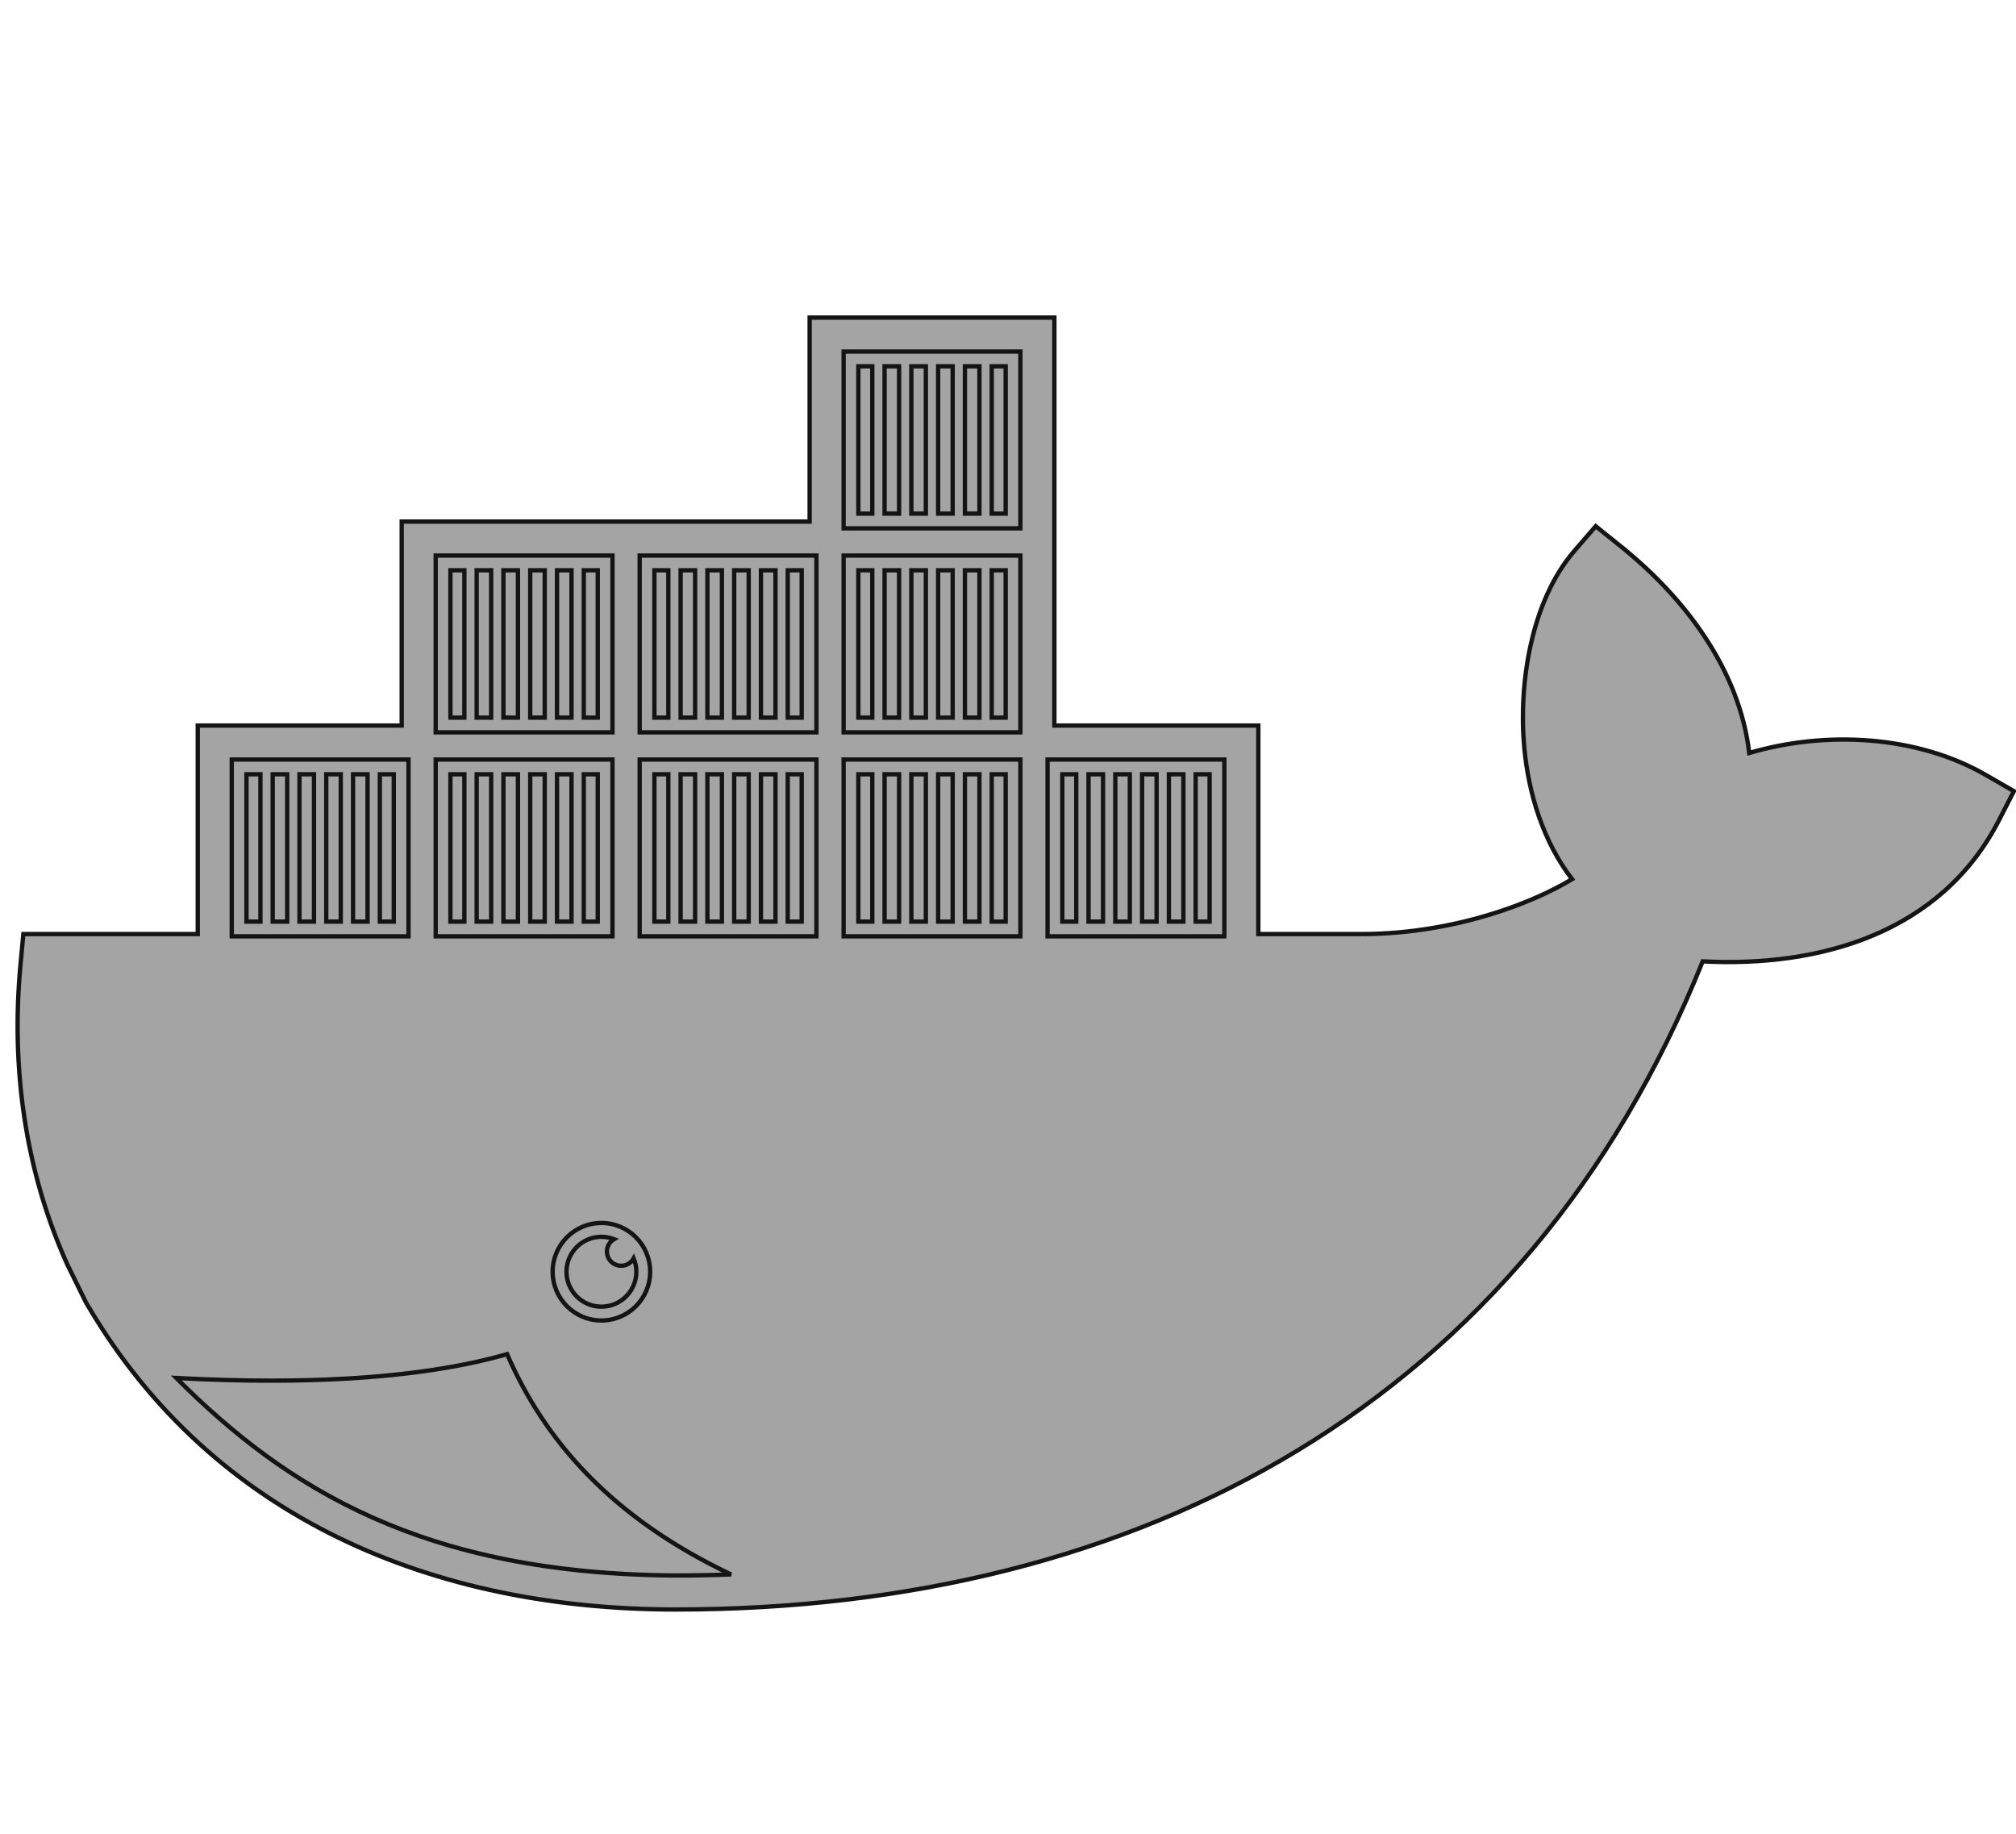 <svg xmlns="http://www.w3.org/2000/svg" xmlns:xlink="http://www.w3.org/1999/xlink" version="1.1" width="466" height="423.891" enable-background="new 0 0 466 423.891" xml:space="preserve" style=""><rect id="backgroundrect" width="100%" height="100%" x="0" y="0" fill="none" stroke="none"/>


<g class="currentLayer" style=""><title>Layer 1</title><rect x="-43.5" y="37.005" display="none" fill-rule="evenodd" clip-rule="evenodd" fill="#E7E7E7" width="792" height="612" id="svg_1"/><g id="svg_2" class="" stroke-opacity="1" stroke="#141415" fill-opacity="1" fill="#a4a4a4">
	<path id="outline_7_" fill-rule="evenodd" clip-rule="evenodd" d="M243.72,167.687 h47.146 v48.194 h23.837 c11.008,0 22.33,-1.962 32.755,-5.494 c5.123,-1.736 10.872,-4.154 15.926,-7.193 c-6.656,-8.689 -10.053,-19.661 -11.054,-30.476 c-1.358,-14.71 1.609,-33.855 11.564,-45.368 l4.956,-5.732 l5.905,4.747 c14.867,11.946 27.372,28.638 29.577,47.665 c17.901,-5.266 38.921,-4.02 54.701,5.088 l6.475,3.734 l-3.408,6.652 c-13.345,26.046 -41.246,34.113 -68.524,32.687 c-40.817,101.663 -129.68,149.794 -237.428,149.794 c-55.666,0 -106.738,-20.81 -135.821,-70.197 l-0.477,-0.807 l-4.238,-8.621 C5.782,270.621 2.517,246.806 4.732,223.009 l0.664,-7.127 h40.315 v-48.194 h47.143 v-47.145 h94.292 V73.397 h56.574 V167.687 z" stroke="#141415" fill="#a4a4a4"/>
	<g display="none" id="svg_3" stroke="#141415" fill="#a4a4a4">
		<path display="inline" fill="#a4a4a4" d="M62.68,319.096 c6.023,0 11.763,-0.157 17.219,-0.464 c0.476,-0.026 0.932,-0.063 1.402,-0.092 c0.005,-0.002 0.008,-0.002 0.012,-0.002 c13.872,-0.855 25.876,-2.708 35.902,-5.57 c0.002,-0.002 0.004,-0.002 0.006,-0.002 c1.823,-0.521 3.588,-1.07 5.282,-1.656 c1.894,-0.657 2.896,-2.725 2.241,-4.618 c-0.656,-1.895 -2.722,-2.899 -4.618,-2.24 c-12.734,4.412 -29.535,6.842 -50.125,7.298 c-0.002,0 -0.004,0 -0.005,0 c-10.477,0.232 -21.93,-0.044 -34.352,-0.843 c0,0 0,0 -0.001,0 c-0.635,-0.038 -1.259,-0.075 -1.9,-0.118 c-1.995,-0.128 -3.731,1.374 -3.869,3.375 c-0.136,1.999 1.376,3.73 3.375,3.866 c2.537,0.173 5.03,0.321 7.49,0.453 c0.392,0.021 0.77,0.034 1.158,0.054 l0,0 C49.153,318.903 56.091,319.096 62.68,319.096 z" id="svg_4" stroke="#141415"/>
	</g>
	<g id="Containers_8_" stroke="#141415" fill="#a4a4a4">
		<path fill-rule="evenodd" clip-rule="evenodd" fill="#a4a4a4" d="M87.796,178.95 h3.227 v34.052 h-3.227 V178.95 zM81.607,178.95 h3.354 v34.052 H81.607 V178.95 zM75.415,178.95 h3.354 v34.052 h-3.354 V178.95 zM69.223,178.95 h3.354 v34.052 h-3.354 V178.95 zM63.033,178.95 H66.387 v34.052 h-3.354 V178.95 zM56.971,178.95 h3.224 v34.052 h-3.224 V178.95 zM53.568,175.544 h40.858 v40.86 H53.568 V175.544 z" id="svg_5" stroke="#141415"/>
		<path fill-rule="evenodd" clip-rule="evenodd" fill="#a4a4a4" d="M134.941,131.804 h3.229 v34.051 h-3.229 V131.804 zM128.752,131.804 h3.354 v34.051 h-3.354 V131.804 zM122.56,131.804 h3.354 v34.051 h-3.354 V131.804 zM116.368,131.804 h3.354 v34.051 h-3.354 V131.804 zM110.18,131.804 h3.352 v34.051 h-3.352 V131.804 zM104.118,131.804 h3.222 v34.051 h-3.222 V131.804 zM100.711,128.399 h40.863 v40.859 H100.711 V128.399 z" id="svg_6" stroke="#141415"/>
		<path fill-rule="evenodd" clip-rule="evenodd" fill="#a4a4a4" d="M134.941,178.95 h3.229 v34.052 h-3.229 V178.95 zM128.752,178.95 h3.354 v34.052 h-3.354 V178.95 zM122.56,178.95 h3.354 v34.052 h-3.354 V178.95 zM116.368,178.95 h3.354 v34.052 h-3.354 V178.95 zM110.18,178.95 h3.352 v34.052 h-3.352 V178.95 zM104.118,178.95 h3.222 v34.052 h-3.222 V178.95 zM100.711,175.544 h40.863 v40.86 H100.711 V175.544 z" id="svg_7" stroke="#141415"/>
		<path fill-rule="evenodd" clip-rule="evenodd" fill="#a4a4a4" d="M182.088,178.95 h3.225 v34.052 h-3.225 V178.95 zM175.897,178.95 h3.355 v34.052 h-3.355 V178.95 zM169.707,178.95 h3.354 v34.052 h-3.354 V178.95 zM163.515,178.95 h3.354 v34.052 h-3.354 V178.95 zM157.323,178.95 h3.354 v34.052 h-3.354 V178.95 zM151.263,178.95 h3.222 v34.052 h-3.222 V178.95 zM147.858,175.544 h40.861 v40.86 h-40.861 V175.544 z" id="svg_8" stroke="#141415"/>
		<path fill-rule="evenodd" clip-rule="evenodd" fill="#a4a4a4" d="M182.088,131.804 h3.225 v34.051 h-3.225 V131.804 zM175.897,131.804 h3.355 v34.051 h-3.355 V131.804 zM169.707,131.804 h3.354 v34.051 h-3.354 V131.804 zM163.515,131.804 h3.354 v34.051 h-3.354 V131.804 zM157.323,131.804 h3.354 v34.051 h-3.354 V131.804 zM151.263,131.804 h3.222 v34.051 h-3.222 V131.804 zM147.858,128.399 h40.861 v40.859 h-40.861 V128.399 z" id="svg_9" stroke="#141415"/>
		<path fill-rule="evenodd" clip-rule="evenodd" fill="#a4a4a4" d="M229.234,178.95 h3.226 v34.052 h-3.226 V178.95 zM223.044,178.95 h3.354 v34.052 h-3.354 V178.95 zM216.852,178.95 h3.354 v34.052 h-3.354 V178.95 zM210.66,178.95 h3.354 v34.052 h-3.354 V178.95 zM204.471,178.95 h3.354 v34.052 h-3.354 V178.95 zM198.408,178.95 h3.224 v34.052 h-3.224 V178.95 zM195.003,175.544 h40.861 v40.86 h-40.861 V175.544 z" id="svg_10" stroke="#141415"/>
		<path fill-rule="evenodd" clip-rule="evenodd" fill="#a4a4a4" d="M229.234,131.804 h3.226 v34.051 h-3.226 V131.804 zM223.044,131.804 h3.354 v34.051 h-3.354 V131.804 zM216.852,131.804 h3.354 v34.051 h-3.354 V131.804 zM210.66,131.804 h3.354 v34.051 h-3.354 V131.804 zM204.471,131.804 h3.354 v34.051 h-3.354 V131.804 zM198.408,131.804 h3.224 v34.051 h-3.224 V131.804 zM195.003,128.399 h40.861 v40.859 h-40.861 V128.399 z" id="svg_11" stroke="#141415"/>
		<path fill-rule="evenodd" clip-rule="evenodd" fill="#a4a4a4" d="M229.234,84.657 h3.226 v34.053 h-3.226 V84.657 zM223.044,84.657 h3.354 v34.053 h-3.354 V84.657 zM216.852,84.657 h3.354 v34.053 h-3.354 V84.657 zM210.66,84.657 h3.354 v34.053 h-3.354 V84.657 zM204.471,84.657 h3.354 v34.053 h-3.354 V84.657 zM198.408,84.657 h3.224 v34.053 h-3.224 V84.657 zM195.003,81.254 h40.861 v40.86 h-40.861 V81.254 z" id="svg_12" stroke="#141415"/>
		<path fill-rule="evenodd" clip-rule="evenodd" fill="#a4a4a4" d="M276.379,178.95 h3.224 v34.052 h-3.224 V178.95 zM270.189,178.95 h3.352 v34.052 h-3.352 V178.95 zM263.995,178.95 h3.354 v34.052 h-3.354 V178.95 zM257.805,178.95 h3.354 v34.052 h-3.354 V178.95 zM251.613,178.95 h3.354 v34.052 h-3.354 V178.95 zM245.551,178.95 h3.227 v34.052 h-3.227 V178.95 zM242.148,175.544 h40.86 v40.86 h-40.86 V175.544 z" id="svg_13" stroke="#141415"/>
	</g>
	<path fill-rule="evenodd" clip-rule="evenodd" fill="#a4a4a4" d="M139.015,282.651 c6.225,0 11.271,5.049 11.271,11.272 c0,6.225 -5.046,11.271 -11.271,11.271 c-6.226,0 -11.272,-5.046 -11.272,-11.271 C127.743,287.7 132.789,282.651 139.015,282.651 " id="svg_14" stroke="#141415"/>
	<path fill-rule="evenodd" clip-rule="evenodd" d="M139.015,285.85 c1.031,0 2.015,0.194 2.923,0.546 c-0.984,0.569 -1.65,1.635 -1.65,2.854 c0,1.82 1.476,3.293 3.296,3.293 c1.247,0 2.329,-0.693 2.89,-1.715 c0.395,0.953 0.615,1.999 0.615,3.097 c0,4.458 -3.615,8.073 -8.073,8.073 c-4.458,0 -8.074,-3.615 -8.074,-8.073 C130.941,289.464 134.558,285.85 139.015,285.85 " id="svg_15" stroke="#141415" fill="#a4a4a4"/>
	<path fill="#a4a4a4" d="M168.981,363.883 c-27.916,-13.247 -43.239,-31.256 -51.765,-50.915 c-10.37,2.961 -22.835,4.852 -37.317,5.664 c-5.457,0.307 -11.196,0.464 -17.219,0.464 c-6.942,0 -14.26,-0.205 -21.94,-0.613 c25.6,25.585 57.094,45.283 115.408,45.645 C160.453,364.127 164.727,364.043 168.981,363.883 z" id="svg_16" stroke="#141415"/>
</g></g></svg>